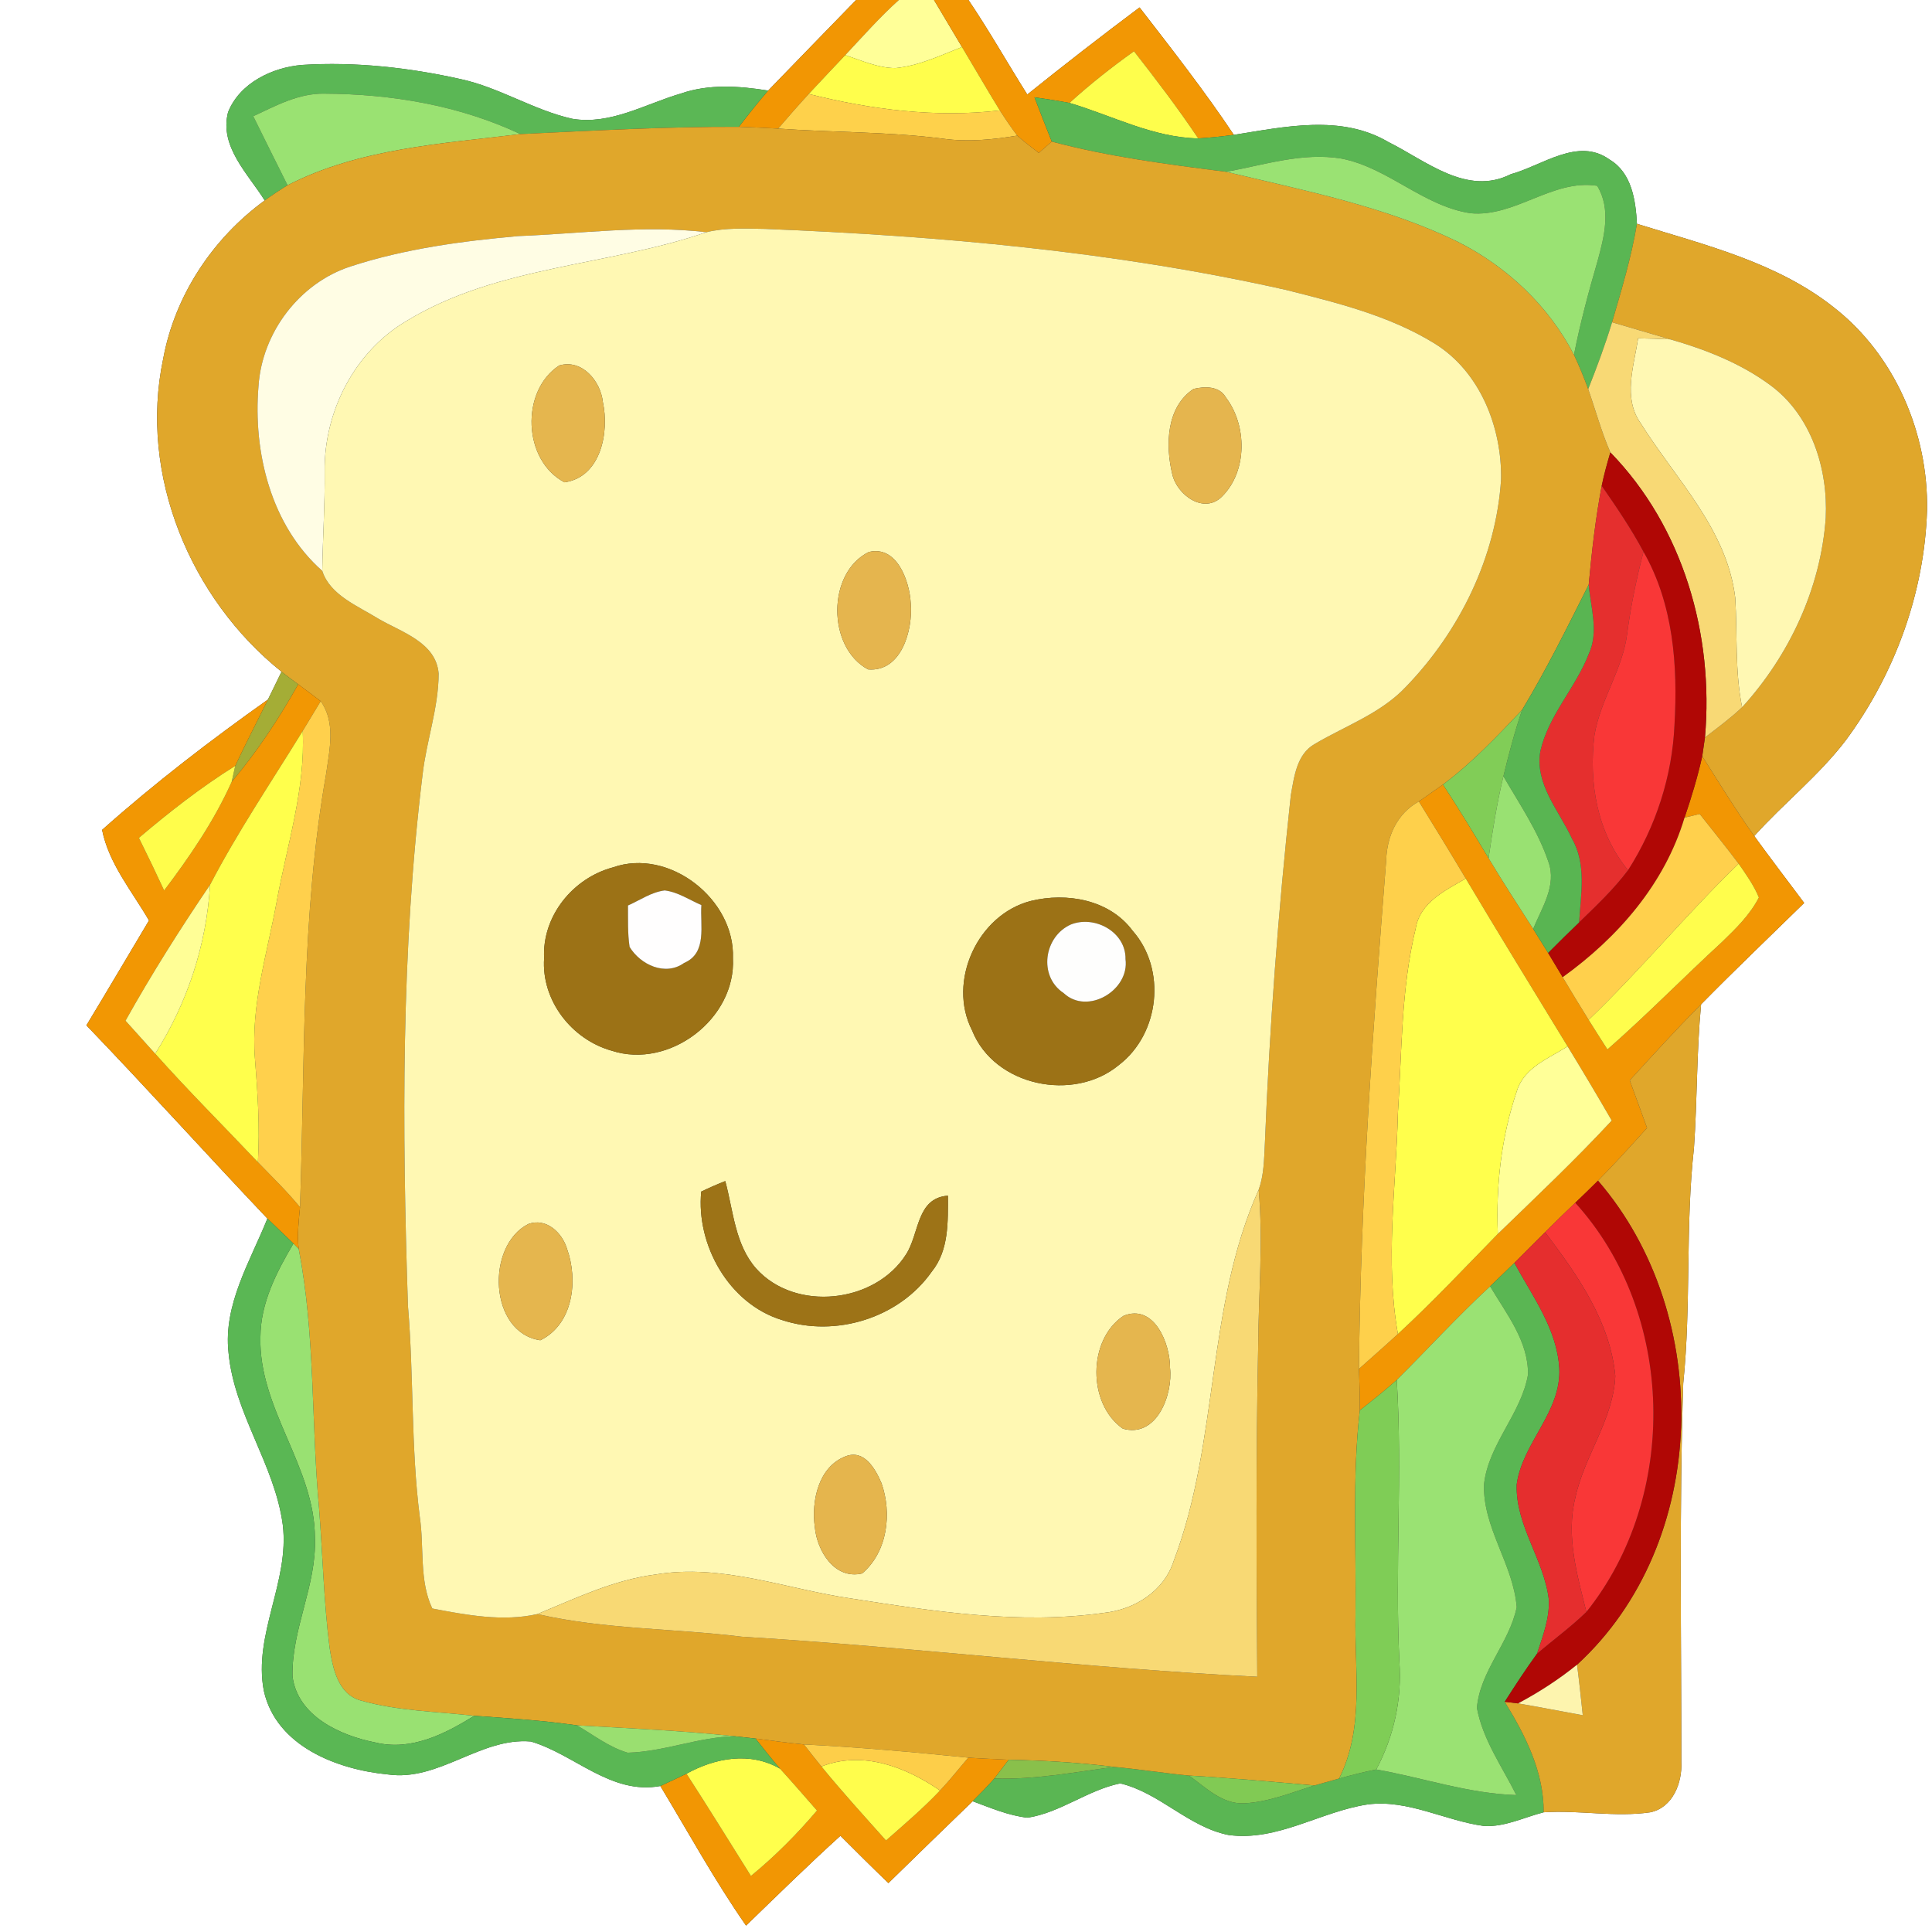<?xml version="1.0" encoding="UTF-8" ?>
<!DOCTYPE svg PUBLIC "-//W3C//DTD SVG 1.1//EN" "http://www.w3.org/Graphics/SVG/1.1/DTD/svg11.dtd">
<svg width="250pt" height="250pt" viewBox="0 0 250 250" version="1.1" xmlns="http://www.w3.org/2000/svg">
<rect x="0" y="0" width="250" height="250" fill="#333333" stroke="none"/>
<g id="#ffffffff">
<path fill="#ffffff" opacity="1.00" d=" M 0.00 0.00 L 110.78 0.00 C 106.97 3.89 103.20 7.82 99.40 11.72 C 95.66 11.12 91.73 10.84 88.09 12.11 C 83.50 13.45 78.99 16.20 74.05 15.37 C 69.04 14.25 64.65 11.33 59.63 10.24 C 52.91 8.74 45.97 7.97 39.09 8.40 C 35.23 8.72 31.01 10.74 29.51 14.52 C 28.36 18.97 32.10 22.49 34.25 25.94 C 27.52 30.85 22.62 38.23 21.11 46.46 C 17.95 61.46 24.63 77.47 36.43 86.92 C 35.85 88.12 35.26 89.32 34.67 90.52 C 27.25 95.78 19.99 101.35 13.21 107.39 C 14.09 111.77 17.08 115.32 19.28 119.11 C 16.58 123.63 13.91 128.17 11.18 132.68 C 19.09 140.91 26.74 149.39 34.60 157.68 C 32.37 163.24 28.89 168.78 29.57 175.01 C 30.29 182.92 35.55 189.49 36.59 197.30 C 37.50 204.62 32.74 211.50 34.14 218.79 C 35.73 225.95 43.61 228.98 50.18 229.61 C 56.81 230.56 62.16 224.79 68.69 225.35 C 74.37 227.02 79.05 232.29 85.45 231.11 C 89.10 237.16 92.50 243.37 96.54 249.17 C 100.58 245.26 104.59 241.32 108.75 237.55 C 110.81 239.61 112.87 241.66 114.96 243.67 C 118.58 240.13 122.21 236.60 125.86 233.08 C 128.18 233.93 130.49 234.94 132.97 235.21 C 137.24 234.55 140.74 231.63 144.96 230.77 C 150.08 231.99 153.80 236.43 158.99 237.45 C 165.33 238.30 170.90 234.40 176.99 233.49 C 182.20 232.82 186.97 235.60 192.02 236.28 C 194.71 236.44 197.20 235.16 199.75 234.51 C 204.35 234.20 208.97 235.18 213.55 234.51 C 216.44 233.92 217.70 230.69 217.56 228.02 C 217.57 211.68 217.28 195.34 217.81 179.01 C 218.85 168.87 218.07 158.65 219.20 148.52 C 219.63 142.34 219.53 136.13 220.12 129.96 C 224.49 125.51 229.00 121.21 233.46 116.84 C 231.30 113.95 229.11 111.09 227.00 108.18 C 230.83 103.93 235.37 100.35 238.85 95.79 C 245.20 87.20 249.02 76.72 249.36 66.02 C 249.53 56.05 245.20 45.91 237.25 39.74 C 229.90 33.93 220.59 31.69 211.82 28.96 C 211.66 25.93 211.15 22.35 208.28 20.65 C 204.20 17.70 199.58 21.43 195.50 22.54 C 189.81 25.42 184.51 20.78 179.64 18.37 C 173.54 14.77 166.23 16.41 159.66 17.45 C 155.86 11.76 151.64 6.37 147.46 0.96 C 142.55 4.63 137.71 8.39 132.93 12.23 C 130.37 8.17 128.01 3.98 125.32 0.00 L 250.00 0.00 L 250.00 250.00 L 0.00 250.00 L 0.00 0.00 Z" />
</g>
<g id="#f29603ff">
<path fill="#f29603" opacity="1.00" d=" M 110.78 0.00 L 116.31 0.00 C 113.84 2.22 111.64 4.72 109.38 7.13 C 107.80 8.81 106.21 10.47 104.65 12.16 C 103.30 13.62 101.99 15.13 100.69 16.64 C 99.00 16.55 97.31 16.46 95.61 16.41 C 96.84 14.82 98.08 13.24 99.40 11.72 C 103.20 7.82 106.97 3.89 110.78 0.00 Z" />
<path fill="#f29603" opacity="1.00" d=" M 217.98 105.80 C 218.87 103.19 219.67 100.55 220.27 97.85 C 222.47 101.32 224.61 104.83 227.00 108.18 C 229.11 111.09 231.30 113.95 233.46 116.84 C 229.00 121.21 224.49 125.51 220.12 129.96 C 216.95 133.15 213.92 136.48 210.89 139.80 C 211.63 141.85 212.38 143.90 213.13 145.95 C 211.05 148.26 208.97 150.58 206.78 152.78 C 205.81 153.75 204.83 154.69 203.84 155.64 C 202.52 156.89 201.22 158.16 199.93 159.45 C 198.60 160.76 197.29 162.10 195.96 163.42 C 194.91 164.43 193.87 165.44 192.82 166.45 C 188.63 170.32 184.78 174.54 180.74 178.56 C 179.20 179.93 177.58 181.22 175.96 182.50 C 175.97 180.70 175.92 178.91 175.85 177.13 C 177.54 175.63 179.23 174.15 180.89 172.62 C 185.38 168.49 189.55 164.03 193.82 159.67 C 198.80 154.85 203.84 150.09 208.56 145.00 C 206.70 141.78 204.79 138.58 202.85 135.40 C 198.44 128.17 194.00 120.96 189.67 113.68 C 187.68 110.34 185.65 107.02 183.60 103.71 C 184.63 102.97 185.69 102.26 186.72 101.52 C 188.77 104.64 190.70 107.84 192.62 111.05 C 194.47 114.14 196.44 117.16 198.39 120.20 C 199.04 121.23 199.68 122.26 200.32 123.30 C 200.95 124.35 201.57 125.40 202.21 126.45 C 203.31 128.30 204.43 130.15 205.57 131.97 C 206.37 133.25 207.18 134.52 208.00 135.80 C 213.11 131.32 217.86 126.46 222.86 121.86 C 224.64 120.14 226.46 118.36 227.60 116.13 C 226.94 114.55 225.95 113.15 224.98 111.76 C 223.35 109.57 221.62 107.47 219.94 105.33 C 219.45 105.45 218.47 105.68 217.98 105.80 Z" />
<path fill="#f29603" opacity="1.00" d=" M 97.77 224.97 C 99.85 225.23 101.93 225.53 104.03 225.73 C 104.77 226.68 105.52 227.64 106.29 228.58 C 108.97 231.87 111.83 235.00 114.65 238.16 C 117.03 236.06 119.46 234.00 121.64 231.69 C 122.93 230.33 124.08 228.85 125.30 227.44 C 127.04 227.56 128.78 227.63 130.52 227.71 C 130.05 228.32 129.13 229.53 128.67 230.14 C 127.77 231.16 126.82 232.13 125.86 233.08 C 122.21 236.60 118.58 240.13 114.96 243.67 C 112.87 241.66 110.81 239.61 108.75 237.55 C 104.59 241.32 100.58 245.26 96.54 249.17 C 92.50 243.37 89.10 237.16 85.45 231.11 C 86.58 230.58 87.71 230.06 88.83 229.52 C 91.66 233.90 94.40 238.33 97.17 242.75 C 100.28 240.20 103.12 237.35 105.72 234.28 C 104.13 232.47 102.56 230.65 100.94 228.87 C 99.84 227.60 98.80 226.29 97.77 224.97 Z" />
</g>
<g id="#ffff98ff">
<path fill="#ffff98" opacity="1.00" d=" M 116.31 0.00 L 120.86 0.00 C 122.07 2.03 123.27 4.05 124.48 6.08 C 121.68 7.18 118.90 8.52 115.87 8.81 C 113.60 8.80 111.49 7.83 109.38 7.13 C 111.64 4.72 113.84 2.22 116.31 0.00 Z" />
<path fill="#ffff98" opacity="1.00" d=" M 196.29 141.15 C 197.22 138.13 200.43 136.94 202.85 135.40 C 204.79 138.58 206.70 141.78 208.56 145.00 C 203.84 150.09 198.80 154.85 193.82 159.67 C 193.56 153.42 194.27 147.08 196.29 141.15 Z" />
</g>
<g id="#f29704ff">
<path fill="#f29704" opacity="1.00" d=" M 120.86 0.00 L 125.32 0.00 C 128.01 3.98 130.37 8.17 132.93 12.23 C 137.71 8.39 142.55 4.63 147.46 0.96 C 151.64 6.37 155.86 11.76 159.66 17.45 C 158.13 17.65 156.59 17.82 155.05 17.91 C 152.45 14.03 149.62 10.31 146.74 6.63 C 143.84 8.70 141.03 10.92 138.39 13.32 C 136.89 13.03 135.37 12.81 133.86 12.59 C 134.59 14.51 135.34 16.41 136.10 18.32 C 135.68 18.69 134.84 19.42 134.42 19.79 C 133.47 19.06 132.52 18.34 131.63 17.55 C 130.83 16.49 130.09 15.40 129.38 14.29 C 127.71 11.58 126.12 8.81 124.48 6.08 C 123.27 4.05 122.07 2.03 120.86 0.00 Z" />
</g>
<g id="#fffe4cff">
<path fill="#fffe4c" opacity="1.00" d=" M 124.48 6.08 C 126.12 8.81 127.71 11.58 129.38 14.29 C 121.07 15.26 112.72 14.18 104.65 12.16 C 106.21 10.47 107.80 8.81 109.38 7.13 C 111.49 7.83 113.60 8.80 115.87 8.81 C 118.90 8.52 121.68 7.18 124.48 6.08 Z" />
</g>
<g id="#fefe4cff">
<path fill="#fefe4c" opacity="1.00" d=" M 138.39 13.32 C 141.03 10.92 143.84 8.70 146.74 6.63 C 149.62 10.31 152.45 14.03 155.05 17.91 C 149.17 17.80 143.91 14.95 138.39 13.32 Z" />
</g>
<g id="#5bb755ff">
<path fill="#5bb755" opacity="1.00" d=" M 29.51 14.52 C 31.01 10.74 35.23 8.72 39.09 8.40 C 45.97 7.97 52.91 8.74 59.63 10.24 C 64.65 11.33 69.04 14.25 74.05 15.37 C 78.99 16.20 83.50 13.45 88.09 12.11 C 91.73 10.84 95.66 11.12 99.40 11.72 C 98.08 13.24 96.84 14.82 95.61 16.41 C 86.18 16.38 76.75 16.90 67.33 17.35 C 59.42 13.63 50.67 12.16 41.98 12.12 C 38.66 12.05 35.69 13.68 32.77 15.04 C 34.23 18.03 35.73 20.99 37.21 23.97 C 36.20 24.59 35.21 25.25 34.25 25.94 C 32.10 22.49 28.36 18.97 29.51 14.52 Z" />
</g>
<g id="#9ae272ff">
<path fill="#9ae272" opacity="1.00" d=" M 32.77 15.04 C 35.69 13.68 38.66 12.05 41.98 12.12 C 50.67 12.16 59.42 13.63 67.33 17.35 C 57.15 18.60 46.50 19.20 37.21 23.97 C 35.73 20.99 34.23 18.03 32.77 15.04 Z" />
</g>
<g id="#fed14bff">
<path fill="#fed14b" opacity="1.00" d=" M 100.69 16.64 C 101.99 15.13 103.30 13.62 104.65 12.16 C 112.72 14.18 121.07 15.26 129.38 14.29 C 130.09 15.40 130.83 16.49 131.63 17.55 C 128.46 18.08 125.23 18.39 122.04 17.95 C 114.96 17.03 107.80 17.15 100.69 16.64 Z" />
</g>
<g id="#5ab653ff">
<path fill="#5ab653" opacity="1.00" d=" M 133.86 12.59 C 135.37 12.81 136.89 13.03 138.39 13.32 C 143.91 14.95 149.17 17.80 155.05 17.91 C 156.59 17.82 158.13 17.65 159.66 17.45 C 166.23 16.41 173.54 14.77 179.64 18.37 C 184.51 20.78 189.81 25.42 195.50 22.54 C 199.58 21.43 204.20 17.70 208.28 20.65 C 211.15 22.35 211.66 25.93 211.82 28.96 C 211.10 33.29 209.83 37.50 208.60 41.70 C 207.71 44.63 206.64 47.50 205.51 50.35 C 204.96 48.84 204.35 47.36 203.67 45.91 C 204.48 41.81 205.56 37.77 206.73 33.76 C 207.59 30.62 208.51 27.03 206.67 24.04 C 200.89 23.14 196.05 28.15 190.27 27.59 C 184.15 26.66 179.61 21.69 173.58 20.52 C 168.54 19.68 163.58 21.35 158.67 22.23 C 151.10 21.27 143.49 20.29 136.10 18.32 C 135.34 16.41 134.59 14.51 133.86 12.59 Z" />
<path fill="#5ab653" opacity="1.00" d=" M 192.82 166.45 C 193.87 165.44 194.91 164.43 195.96 163.42 C 198.30 167.73 201.48 171.98 201.77 177.05 C 202.06 182.71 196.99 186.70 196.26 192.09 C 196.09 197.41 199.82 201.82 200.42 207.01 C 200.52 209.42 199.64 211.73 198.89 213.99 C 197.42 216.01 196.06 218.10 194.71 220.21 C 197.39 224.56 199.78 229.27 199.75 234.51 C 197.20 235.16 194.71 236.44 192.02 236.28 C 186.97 235.60 182.20 232.82 176.99 233.49 C 170.90 234.40 165.33 238.30 158.99 237.45 C 153.80 236.43 150.08 231.99 144.96 230.77 C 140.74 231.63 137.24 234.55 132.97 235.21 C 130.49 234.94 128.18 233.93 125.86 233.08 C 126.82 232.13 127.77 231.16 128.67 230.14 C 133.90 230.31 139.05 229.31 144.21 228.64 C 147.43 228.94 150.63 229.45 153.86 229.76 C 156.00 231.29 158.14 233.47 160.97 233.35 C 164.13 233.20 167.09 231.97 170.07 231.04 C 171.14 230.73 172.21 230.43 173.28 230.14 C 174.87 229.70 176.47 229.29 178.09 228.97 C 184.14 230.03 190.01 232.10 196.21 232.28 C 194.37 228.60 191.87 225.11 191.11 221.00 C 191.51 216.22 195.32 212.60 196.26 207.97 C 195.84 202.43 191.85 197.71 192.03 192.06 C 192.61 186.87 196.82 182.99 197.72 177.90 C 197.81 173.58 194.91 169.99 192.82 166.45 Z" />
</g>
<g id="#e0a72bff">
<path fill="#e0a72b" opacity="1.00" d=" M 67.33 17.35 C 76.75 16.90 86.18 16.38 95.61 16.41 C 97.31 16.46 99.00 16.55 100.69 16.64 C 107.80 17.15 114.96 17.03 122.04 17.95 C 125.23 18.39 128.46 18.08 131.63 17.55 C 132.52 18.34 133.47 19.06 134.42 19.79 C 134.84 19.42 135.68 18.69 136.10 18.32 C 143.49 20.29 151.10 21.27 158.67 22.23 C 168.82 24.67 179.25 26.69 188.69 31.31 C 195.01 34.51 200.41 39.59 203.67 45.91 C 204.35 47.36 204.96 48.84 205.51 50.35 C 206.47 53.08 207.22 55.88 208.38 58.54 C 207.96 59.97 207.56 61.40 207.26 62.86 C 206.46 67.09 205.97 71.37 205.58 75.65 C 202.83 81.12 200.12 86.62 196.96 91.86 C 193.74 95.27 190.49 98.70 186.72 101.52 C 185.69 102.26 184.63 102.97 183.60 103.71 C 180.77 105.26 179.45 108.24 179.37 111.37 C 177.64 133.24 176.05 155.17 175.85 177.13 C 175.92 178.91 175.97 180.70 175.96 182.50 C 174.95 191.30 175.52 200.16 175.40 209.00 C 175.25 216.07 176.60 223.55 173.28 230.14 C 172.21 230.43 171.14 230.73 170.07 231.04 C 164.67 230.56 159.27 230.07 153.86 229.76 C 150.63 229.45 147.43 228.94 144.21 228.64 C 139.66 228.08 135.09 227.80 130.52 227.71 C 128.78 227.63 127.04 227.56 125.30 227.44 C 118.22 226.72 111.13 226.09 104.03 225.73 C 101.93 225.53 99.85 225.23 97.77 224.97 C 97.10 224.90 95.76 224.75 95.09 224.67 C 88.29 223.95 81.47 223.64 74.65 223.26 C 70.24 222.62 65.80 222.34 61.36 222.02 C 56.48 221.47 51.49 221.40 46.73 220.06 C 43.73 219.28 43.05 215.84 42.65 213.21 C 41.89 207.23 41.76 201.20 41.29 195.20 C 40.25 184.01 40.81 172.68 38.65 161.61 C 38.43 159.81 38.66 158.00 38.82 156.21 C 39.48 137.49 38.93 118.61 42.21 100.08 C 42.64 96.98 43.47 93.50 41.50 90.73 C 40.54 89.98 39.56 89.27 38.59 88.55 C 37.86 88.02 37.14 87.48 36.43 86.92 C 24.63 77.47 17.95 61.46 21.11 46.46 C 22.62 38.23 27.52 30.85 34.25 25.94 C 35.21 25.25 36.20 24.59 37.21 23.97 C 46.50 19.20 57.15 18.60 67.33 17.35 M 67.05 30.55 C 59.75 31.20 52.38 32.19 45.39 34.47 C 38.76 36.61 33.90 43.04 33.45 49.96 C 32.73 58.53 35.06 68.01 41.70 73.87 C 42.69 77.01 46.35 78.43 48.96 80.06 C 51.94 81.80 56.44 83.11 56.76 87.17 C 56.75 91.61 55.18 95.85 54.68 100.24 C 51.89 123.04 52.03 146.07 52.79 168.99 C 53.56 178.07 53.16 187.22 54.32 196.28 C 54.91 200.19 54.22 204.53 55.94 208.14 C 60.37 208.99 65.08 209.87 69.54 208.86 C 78.21 210.85 87.18 210.70 95.98 211.79 C 118.24 213.14 140.41 215.87 162.69 216.97 C 162.58 202.65 162.51 188.32 162.81 174.00 C 162.85 167.32 163.48 160.63 162.87 153.96 C 163.55 152.07 163.57 150.04 163.67 148.05 C 164.27 132.97 165.40 117.92 167.03 102.92 C 167.46 100.52 167.79 97.56 170.16 96.25 C 174.14 93.90 178.68 92.32 181.92 88.88 C 188.88 81.68 193.60 72.08 194.24 62.02 C 194.35 55.28 191.51 48.06 185.59 44.42 C 179.75 40.83 173.00 39.18 166.43 37.52 C 144.30 32.54 121.61 30.53 98.99 29.62 C 96.46 29.58 93.88 29.44 91.40 30.05 C 83.29 29.08 75.16 30.24 67.05 30.55 Z" />
<path fill="#e0a72b" opacity="1.00" d=" M 211.82 28.96 C 220.59 31.69 229.90 33.93 237.25 39.74 C 245.20 45.91 249.53 56.05 249.36 66.02 C 249.02 76.72 245.20 87.20 238.85 95.79 C 235.37 100.35 230.83 103.93 227.00 108.18 C 224.61 104.83 222.47 101.32 220.27 97.85 C 220.36 97.25 220.53 96.04 220.62 95.43 C 222.26 94.17 223.93 92.94 225.43 91.52 C 231.54 84.81 235.61 76.10 236.25 67.01 C 236.56 60.68 234.39 53.77 229.13 49.88 C 225.27 47.01 220.72 45.23 216.12 43.91 C 213.61 43.17 211.11 42.43 208.60 41.70 C 209.83 37.50 211.10 33.29 211.82 28.96 Z" />
<path fill="#e0a72b" opacity="1.00" d=" M 210.89 139.80 C 213.92 136.48 216.95 133.15 220.12 129.96 C 219.53 136.13 219.63 142.34 219.20 148.52 C 218.07 158.65 218.85 168.87 217.81 179.01 C 217.28 195.34 217.57 211.68 217.56 228.02 C 217.70 230.69 216.44 233.92 213.55 234.51 C 208.97 235.18 204.35 234.20 199.75 234.51 C 199.78 229.27 197.39 224.56 194.71 220.21 C 195.14 220.26 196.01 220.37 196.44 220.42 C 199.24 220.89 202.02 221.45 204.81 221.95 C 204.58 219.77 204.35 217.59 204.07 215.41 C 221.28 199.62 221.84 170.24 206.78 152.78 C 208.97 150.58 211.05 148.26 213.13 145.95 C 212.38 143.90 211.63 141.85 210.89 139.80 Z" />
</g>
<g id="#9ae273ff">
<path fill="#9ae273" opacity="1.00" d=" M 158.67 22.23 C 163.58 21.35 168.54 19.68 173.58 20.52 C 179.61 21.69 184.15 26.66 190.27 27.59 C 196.05 28.15 200.89 23.14 206.67 24.04 C 208.51 27.03 207.59 30.62 206.73 33.76 C 205.56 37.77 204.48 41.81 203.67 45.91 C 200.41 39.59 195.01 34.51 188.69 31.31 C 179.25 26.69 168.82 24.67 158.67 22.23 Z" />
<path fill="#9ae273" opacity="1.00" d=" M 180.74 178.56 C 184.78 174.54 188.63 170.32 192.82 166.45 C 194.91 169.99 197.81 173.58 197.72 177.90 C 196.82 182.99 192.61 186.87 192.03 192.06 C 191.85 197.71 195.84 202.43 196.26 207.97 C 195.32 212.60 191.51 216.22 191.11 221.00 C 191.87 225.11 194.37 228.60 196.21 232.28 C 190.01 232.10 184.14 230.03 178.09 228.97 C 180.37 224.69 181.43 219.87 181.08 215.02 C 180.49 202.87 181.50 190.70 180.74 178.56 Z" />
</g>
<g id="#fffde4ff">
<path fill="#fffde4" opacity="1.00" d=" M 67.05 30.55 C 75.16 30.24 83.29 29.08 91.40 30.05 C 78.64 34.45 64.36 34.36 52.59 41.54 C 45.87 45.50 41.92 53.26 42.01 60.98 C 42.06 65.28 41.76 69.57 41.70 73.87 C 35.06 68.01 32.73 58.53 33.45 49.96 C 33.90 43.04 38.76 36.61 45.39 34.47 C 52.38 32.19 59.75 31.20 67.05 30.55 Z" />
</g>
<g id="#fff8b3ff">
<path fill="#fff8b3" opacity="1.00" d=" M 91.40 30.05 C 93.88 29.44 96.46 29.58 98.99 29.62 C 121.61 30.53 144.30 32.54 166.43 37.52 C 173.00 39.18 179.75 40.83 185.59 44.42 C 191.51 48.06 194.35 55.28 194.24 62.02 C 193.60 72.08 188.88 81.68 181.92 88.88 C 178.68 92.32 174.14 93.90 170.16 96.25 C 167.79 97.56 167.46 100.52 167.03 102.92 C 165.40 117.92 164.27 132.97 163.67 148.05 C 163.57 150.04 163.55 152.07 162.87 153.96 C 156.05 169.15 157.76 186.47 151.90 201.92 C 150.64 205.91 146.82 208.29 142.80 208.71 C 131.92 210.24 120.92 208.52 110.16 206.85 C 101.75 205.63 93.42 202.29 84.83 203.74 C 79.43 204.43 74.50 206.81 69.54 208.86 C 65.08 209.87 60.37 208.99 55.94 208.14 C 54.22 204.53 54.91 200.19 54.32 196.28 C 53.16 187.22 53.56 178.07 52.79 168.99 C 52.03 146.07 51.89 123.04 54.68 100.24 C 55.18 95.85 56.75 91.61 56.76 87.17 C 56.44 83.11 51.94 81.80 48.96 80.06 C 46.35 78.43 42.69 77.01 41.70 73.87 C 41.76 69.57 42.06 65.28 42.01 60.98 C 41.92 53.26 45.87 45.50 52.59 41.54 C 64.36 34.36 78.64 34.45 91.40 30.05 M 72.37 47.29 C 67.32 50.57 67.65 59.59 73.05 62.41 C 77.75 61.74 78.86 55.93 78.01 52.03 C 77.73 49.33 75.33 46.43 72.37 47.29 M 154.44 50.33 C 150.90 52.69 150.80 57.62 151.69 61.35 C 152.29 64.05 155.81 66.62 158.16 64.22 C 161.44 60.92 161.37 55.02 158.62 51.42 C 157.77 49.93 155.88 49.98 154.44 50.33 M 112.42 71.43 C 106.99 74.11 107.02 83.79 112.33 86.62 C 116.65 86.99 118.14 81.51 117.85 78.09 C 117.71 75.22 116.07 70.53 112.42 71.43 M 79.31 112.24 C 74.14 113.62 70.13 118.54 70.41 123.99 C 70.03 129.45 73.97 134.51 79.15 135.96 C 86.61 138.40 95.25 131.83 94.84 123.99 C 95.13 116.37 86.59 109.67 79.31 112.24 M 133.40 116.58 C 126.52 118.33 122.54 126.99 125.79 133.34 C 128.67 140.56 138.95 142.67 144.80 137.80 C 150.06 133.76 150.97 125.43 146.56 120.44 C 143.57 116.40 138.04 115.45 133.40 116.58 M 90.74 154.19 C 90.06 161.12 94.34 168.73 101.19 170.81 C 108.11 173.10 116.36 170.56 120.57 164.55 C 122.81 161.78 122.66 158.07 122.66 154.72 C 118.58 155.02 118.98 159.60 117.26 162.29 C 113.27 168.65 102.91 169.81 97.84 164.14 C 95.10 161.03 94.89 156.67 93.85 152.83 C 92.79 153.25 91.76 153.70 90.74 154.19 M 68.38 158.38 C 62.83 161.17 63.27 172.46 69.92 173.43 C 74.20 171.34 74.83 165.64 73.37 161.59 C 72.74 159.50 70.69 157.55 68.38 158.38 M 145.40 170.26 C 140.73 173.34 140.71 181.67 145.30 184.87 C 149.67 186.12 151.80 180.46 151.40 176.98 C 151.42 173.87 149.35 168.67 145.40 170.26 M 109.42 188.45 C 105.89 189.80 104.97 194.25 105.44 197.62 C 105.72 200.68 108.00 204.45 111.57 203.60 C 114.86 200.79 115.44 195.82 114.06 191.91 C 113.26 190.05 111.83 187.51 109.42 188.45 Z" />
<path fill="#fff8b3" opacity="1.00" d=" M 211.97 43.78 C 213.35 43.80 214.74 43.85 216.12 43.91 C 220.72 45.23 225.27 47.01 229.13 49.88 C 234.39 53.77 236.56 60.68 236.25 67.01 C 235.61 76.10 231.54 84.81 225.43 91.52 C 224.48 86.85 224.83 82.08 224.54 77.36 C 223.48 68.48 216.84 62.00 212.31 54.78 C 209.96 51.47 211.43 47.40 211.97 43.78 Z" />
</g>
<g id="#f8d975ff">
<path fill="#f8d975" opacity="1.00" d=" M 205.51 50.35 C 206.64 47.50 207.71 44.63 208.60 41.70 C 211.11 42.43 213.61 43.17 216.12 43.91 C 214.74 43.85 213.35 43.80 211.97 43.78 C 211.43 47.40 209.96 51.47 212.31 54.78 C 216.84 62.00 223.48 68.48 224.54 77.36 C 224.83 82.08 224.48 86.85 225.43 91.52 C 223.93 92.94 222.26 94.17 220.62 95.43 C 221.79 82.13 217.81 68.22 208.38 58.54 C 207.22 55.88 206.47 53.08 205.51 50.35 Z" />
</g>
<g id="#e5b64eff">
<path fill="#e5b64e" opacity="1.00" d=" M 72.37 47.29 C 75.33 46.43 77.73 49.33 78.01 52.03 C 78.86 55.93 77.75 61.74 73.05 62.41 C 67.65 59.59 67.32 50.57 72.37 47.29 Z" />
<path fill="#e5b64e" opacity="1.00" d=" M 68.38 158.38 C 70.69 157.55 72.74 159.50 73.37 161.59 C 74.83 165.64 74.20 171.34 69.92 173.43 C 63.27 172.46 62.83 161.17 68.38 158.38 Z" />
<path fill="#e5b64e" opacity="1.00" d=" M 145.40 170.26 C 149.35 168.67 151.42 173.87 151.40 176.98 C 151.80 180.46 149.67 186.12 145.30 184.87 C 140.71 181.67 140.73 173.34 145.40 170.26 Z" />
</g>
<g id="#e5b54eff">
<path fill="#e5b54e" opacity="1.00" d=" M 154.44 50.33 C 155.88 49.98 157.77 49.93 158.62 51.42 C 161.37 55.02 161.44 60.92 158.16 64.22 C 155.81 66.62 152.29 64.05 151.69 61.35 C 150.80 57.62 150.90 52.69 154.44 50.33 Z" />
<path fill="#e5b54e" opacity="1.00" d=" M 112.42 71.43 C 116.07 70.53 117.71 75.22 117.85 78.09 C 118.14 81.51 116.65 86.99 112.33 86.62 C 107.02 83.79 106.99 74.11 112.42 71.43 Z" />
</g>
<g id="#b00705ff">
<path fill="#b00705" opacity="1.00" d=" M 207.26 62.86 C 207.56 61.40 207.96 59.97 208.38 58.54 C 217.81 68.22 221.79 82.13 220.62 95.43 C 220.53 96.04 220.36 97.25 220.27 97.85 C 219.67 100.55 218.87 103.19 217.98 105.80 C 215.42 114.37 209.36 121.31 202.21 126.45 C 201.57 125.40 200.95 124.35 200.32 123.30 C 201.64 121.97 202.98 120.65 204.34 119.35 C 206.55 117.21 208.81 115.07 210.67 112.60 C 214.27 106.97 216.39 100.43 216.68 93.75 C 217.12 86.14 216.53 78.15 212.67 71.40 C 211.08 68.42 209.18 65.63 207.26 62.86 Z" />
<path fill="#b00705" opacity="1.00" d=" M 203.84 155.64 C 204.83 154.69 205.81 153.75 206.78 152.78 C 221.84 170.24 221.28 199.62 204.07 215.41 C 201.70 217.33 199.13 218.99 196.44 220.42 C 196.01 220.37 195.14 220.26 194.71 220.21 C 196.06 218.10 197.42 216.01 198.89 213.99 C 201.01 212.17 203.27 210.53 205.28 208.58 C 217.30 193.58 216.82 169.92 203.84 155.64 Z" />
</g>
<g id="#e52f2eff">
<path fill="#e52f2e" opacity="1.00" d=" M 207.26 62.86 C 209.18 65.63 211.08 68.42 212.67 71.40 C 211.77 74.84 211.04 78.33 210.57 81.87 C 210.03 86.56 207.08 90.52 206.32 95.15 C 205.56 101.24 206.66 107.78 210.67 112.60 C 208.81 115.07 206.55 117.21 204.34 119.35 C 204.55 115.75 205.32 111.84 203.42 108.54 C 201.76 104.91 198.57 101.47 199.32 97.20 C 200.37 92.54 203.91 88.98 205.60 84.58 C 206.91 81.73 205.82 78.60 205.58 75.65 C 205.97 71.37 206.46 67.09 207.26 62.86 Z" />
</g>
<g id="#f93737ff">
<path fill="#f93737" opacity="1.00" d=" M 210.57 81.87 C 211.04 78.33 211.77 74.84 212.67 71.40 C 216.53 78.15 217.12 86.14 216.68 93.75 C 216.39 100.43 214.27 106.97 210.67 112.60 C 206.66 107.78 205.56 101.24 206.32 95.15 C 207.08 90.52 210.03 86.56 210.57 81.87 Z" />
<path fill="#f93737" opacity="1.00" d=" M 199.93 159.45 C 201.22 158.16 202.52 156.89 203.84 155.64 C 216.82 169.92 217.30 193.58 205.28 208.58 C 204.08 203.78 202.61 198.74 203.85 193.79 C 205.01 188.37 208.77 183.69 209.02 178.05 C 208.36 170.99 204.09 164.94 199.93 159.45 Z" />
</g>
<g id="#59b552ff">
<path fill="#59b552" opacity="1.00" d=" M 196.96 91.86 C 200.12 86.62 202.83 81.12 205.58 75.65 C 205.82 78.60 206.91 81.73 205.60 84.58 C 203.91 88.98 200.37 92.54 199.32 97.20 C 198.57 101.47 201.76 104.91 203.42 108.54 C 205.32 111.84 204.55 115.75 204.34 119.35 C 202.98 120.65 201.64 121.97 200.32 123.30 C 199.68 122.26 199.04 121.23 198.39 120.20 C 199.50 117.48 201.47 114.57 200.37 111.54 C 199.03 107.55 196.63 104.06 194.54 100.45 C 195.24 97.56 196.00 94.68 196.96 91.86 Z" />
</g>
<g id="#a4ad36ff">
<path fill="#a4ad36" opacity="1.00" d=" M 36.43 86.92 C 37.14 87.48 37.86 88.02 38.59 88.55 C 36.09 93.00 33.27 97.27 29.98 101.17 C 30.09 100.65 30.33 99.62 30.44 99.10 C 31.79 96.21 33.26 93.38 34.67 90.52 C 35.26 89.32 35.85 88.12 36.43 86.92 Z" />
</g>
<g id="#f29703ff">
<path fill="#f29703" opacity="1.00" d=" M 38.59 88.55 C 39.56 89.27 40.54 89.98 41.50 90.73 C 40.72 92.01 39.95 93.30 39.17 94.58 C 35.11 101.18 30.76 107.61 27.18 114.49 C 23.30 120.21 19.61 126.05 16.24 132.08 C 17.52 133.50 18.80 134.93 20.08 136.35 C 24.37 141.16 28.94 145.71 33.37 150.39 C 35.22 152.30 37.13 154.15 38.82 156.21 C 38.66 158.00 38.43 159.81 38.65 161.61 L 37.97 160.91 C 36.85 159.82 35.71 158.76 34.60 157.68 C 26.74 149.39 19.09 140.91 11.18 132.68 C 13.91 128.17 16.58 123.63 19.28 119.11 C 17.08 115.32 14.09 111.77 13.21 107.39 C 19.99 101.35 27.25 95.78 34.67 90.52 C 33.26 93.38 31.79 96.21 30.44 99.10 C 26.03 101.85 21.93 105.06 17.97 108.42 C 19.09 110.67 20.18 112.94 21.24 115.23 C 24.57 110.82 27.71 106.23 29.98 101.17 C 33.27 97.27 36.09 93.00 38.59 88.55 Z" />
</g>
<g id="#ffd04cff">
<path fill="#ffd04c" opacity="1.00" d=" M 41.50 90.73 C 43.47 93.50 42.64 96.98 42.21 100.08 C 38.93 118.61 39.48 137.49 38.82 156.21 C 37.13 154.15 35.22 152.30 33.37 150.39 C 33.64 145.92 33.35 141.46 32.99 137.00 C 32.43 130.11 34.56 123.44 35.79 116.74 C 37.12 109.39 39.54 102.14 39.17 94.58 C 39.95 93.30 40.72 92.01 41.50 90.73 Z" />
<path fill="#ffd04c" opacity="1.00" d=" M 217.98 105.80 C 218.47 105.68 219.45 105.45 219.94 105.33 C 221.62 107.47 223.35 109.57 224.98 111.76 C 218.25 118.25 212.32 125.50 205.57 131.97 C 204.43 130.15 203.31 128.30 202.21 126.45 C 209.36 121.31 215.42 114.37 217.98 105.80 Z" />
</g>
<g id="#81cd57ff">
<path fill="#81cd57" opacity="1.00" d=" M 186.72 101.52 C 190.49 98.70 193.74 95.27 196.96 91.86 C 196.00 94.68 195.24 97.56 194.54 100.45 C 193.70 103.94 193.14 107.50 192.62 111.05 C 190.70 107.84 188.77 104.64 186.72 101.52 Z" />
</g>
<g id="#ffff4cff">
<path fill="#ffff4c" opacity="1.00" d=" M 27.18 114.49 C 30.76 107.61 35.11 101.18 39.17 94.58 C 39.54 102.14 37.12 109.39 35.79 116.74 C 34.56 123.44 32.43 130.11 32.99 137.00 C 33.35 141.46 33.64 145.92 33.37 150.39 C 28.94 145.71 24.37 141.16 20.08 136.35 C 24.25 129.77 26.72 122.27 27.18 114.49 Z" />
<path fill="#ffff4c" opacity="1.00" d=" M 183.19 120.14 C 183.74 116.76 187.02 115.22 189.67 113.68 C 194.00 120.96 198.44 128.17 202.85 135.40 C 200.43 136.94 197.22 138.13 196.29 141.15 C 194.27 147.08 193.56 153.42 193.82 159.67 C 189.55 164.03 185.38 168.49 180.89 172.62 C 179.20 163.14 180.66 153.55 180.89 144.03 C 181.41 136.06 181.29 127.94 183.19 120.14 Z" />
<path fill="#ffff4c" opacity="1.00" d=" M 88.83 229.52 C 92.56 227.46 97.07 226.63 100.94 228.87 C 102.56 230.65 104.13 232.47 105.72 234.28 C 103.12 237.35 100.28 240.20 97.17 242.75 C 94.40 238.33 91.66 233.90 88.83 229.52 Z" />
</g>
<g id="#fffd4bff">
<path fill="#fffd4b" opacity="1.00" d=" M 17.97 108.42 C 21.93 105.06 26.03 101.85 30.44 99.10 C 30.33 99.62 30.09 100.65 29.98 101.17 C 27.71 106.23 24.57 110.82 21.24 115.23 C 20.18 112.94 19.09 110.67 17.97 108.42 Z" />
</g>
<g id="#99e172ff">
<path fill="#99e172" opacity="1.00" d=" M 192.62 111.05 C 193.14 107.50 193.70 103.94 194.54 100.45 C 196.63 104.06 199.03 107.55 200.37 111.54 C 201.47 114.57 199.50 117.48 198.39 120.20 C 196.44 117.16 194.47 114.14 192.62 111.05 Z" />
<path fill="#99e172" opacity="1.00" d=" M 37.97 160.91 L 38.65 161.61 C 40.81 172.68 40.25 184.01 41.29 195.20 C 41.76 201.20 41.89 207.23 42.65 213.21 C 43.05 215.84 43.73 219.28 46.73 220.06 C 51.49 221.40 56.48 221.47 61.36 222.02 C 57.58 224.38 53.18 226.61 48.58 225.48 C 44.04 224.59 38.51 222.08 37.85 216.92 C 37.72 210.80 40.98 205.16 40.75 199.02 C 40.75 189.76 33.43 182.29 33.70 172.99 C 33.72 168.59 35.79 164.60 37.97 160.91 Z" />
</g>
<g id="#fed04bff">
<path fill="#fed04b" opacity="1.00" d=" M 179.37 111.37 C 179.45 108.24 180.77 105.26 183.60 103.71 C 185.65 107.02 187.68 110.34 189.67 113.68 C 187.02 115.22 183.74 116.76 183.19 120.14 C 181.29 127.94 181.41 136.06 180.89 144.03 C 180.66 153.55 179.20 163.14 180.89 172.62 C 179.23 174.15 177.54 175.63 175.85 177.13 C 176.05 155.17 177.64 133.24 179.37 111.37 Z" />
</g>
<g id="#9c7216ff">
<path fill="#9c7216" opacity="1.00" d=" M 79.31 112.24 C 86.59 109.67 95.13 116.37 94.84 123.99 C 95.25 131.83 86.61 138.40 79.15 135.96 C 73.97 134.51 70.03 129.45 70.41 123.99 C 70.13 118.54 74.14 113.62 79.31 112.24 M 81.26 117.17 C 81.28 118.96 81.20 120.76 81.47 122.53 C 82.88 124.85 86.10 126.35 88.53 124.60 C 91.56 123.32 90.57 119.69 90.76 117.12 C 89.20 116.44 87.72 115.43 86.01 115.22 C 84.28 115.44 82.82 116.48 81.26 117.17 Z" />
<path fill="#9c7216" opacity="1.00" d=" M 133.40 116.58 C 138.04 115.45 143.57 116.40 146.56 120.44 C 150.97 125.43 150.06 133.76 144.80 137.80 C 138.95 142.67 128.67 140.56 125.79 133.34 C 122.54 126.99 126.52 118.33 133.40 116.58 M 138.57 119.63 C 135.08 121.18 134.33 126.32 137.63 128.50 C 140.71 131.41 146.19 128.14 145.64 124.11 C 145.71 120.60 141.66 118.40 138.57 119.63 Z" />
</g>
<g id="#fffd4cff">
<path fill="#fffd4c" opacity="1.00" d=" M 205.57 131.97 C 212.32 125.50 218.25 118.25 224.98 111.76 C 225.95 113.15 226.94 114.55 227.60 116.13 C 226.46 118.36 224.64 120.14 222.86 121.86 C 217.86 126.46 213.11 131.32 208.00 135.80 C 207.18 134.52 206.37 133.25 205.57 131.97 Z" />
<path fill="#fffd4c" opacity="1.00" d=" M 106.29 228.58 C 111.63 226.50 117.17 228.62 121.64 231.69 C 119.46 234.00 117.03 236.06 114.65 238.16 C 111.83 235.00 108.97 231.87 106.29 228.58 Z" />
</g>
<g id="#fffe96ff">
<path fill="#fffe96" opacity="1.00" d=" M 16.24 132.08 C 19.61 126.05 23.30 120.21 27.18 114.49 C 26.72 122.27 24.25 129.77 20.08 136.35 C 18.80 134.93 17.52 133.50 16.24 132.08 Z" />
</g>
<g id="#fffefeff">
<path fill="#fffefe" opacity="1.00" d=" M 81.26 117.17 C 82.82 116.48 84.28 115.44 86.01 115.22 C 87.72 115.43 89.20 116.44 90.76 117.12 C 90.57 119.69 91.56 123.32 88.53 124.60 C 86.10 126.35 82.88 124.85 81.47 122.53 C 81.20 120.76 81.28 118.96 81.26 117.17 Z" />
</g>
<g id="#fefefdff">
<path fill="#fefefd" opacity="1.00" d=" M 138.57 119.63 C 141.66 118.40 145.71 120.60 145.64 124.11 C 146.19 128.14 140.71 131.41 137.63 128.50 C 134.33 126.32 135.08 121.18 138.57 119.63 Z" />
</g>
<g id="#9d7317ff">
<path fill="#9d7317" opacity="1.00" d=" M 90.74 154.19 C 91.76 153.70 92.79 153.25 93.85 152.83 C 94.89 156.67 95.10 161.03 97.84 164.14 C 102.91 169.81 113.27 168.65 117.26 162.29 C 118.98 159.60 118.58 155.02 122.66 154.72 C 122.66 158.07 122.81 161.78 120.57 164.55 C 116.36 170.56 108.11 173.10 101.19 170.81 C 94.34 168.73 90.06 161.12 90.74 154.19 Z" />
</g>
<g id="#f8d974ff">
<path fill="#f8d974" opacity="1.00" d=" M 151.90 201.92 C 157.76 186.47 156.05 169.15 162.87 153.96 C 163.48 160.63 162.85 167.32 162.81 174.00 C 162.51 188.32 162.58 202.65 162.69 216.97 C 140.41 215.87 118.24 213.14 95.98 211.79 C 87.18 210.70 78.21 210.85 69.54 208.86 C 74.50 206.81 79.43 204.43 84.83 203.74 C 93.42 202.29 101.75 205.63 110.16 206.85 C 120.92 208.52 131.92 210.24 142.80 208.71 C 146.82 208.29 150.64 205.91 151.90 201.92 Z" />
</g>
<g id="#5ab754ff">
<path fill="#5ab754" opacity="1.00" d=" M 34.60 157.68 C 35.71 158.76 36.85 159.82 37.97 160.91 C 35.79 164.60 33.72 168.59 33.70 172.99 C 33.43 182.29 40.75 189.76 40.75 199.02 C 40.98 205.16 37.72 210.80 37.85 216.92 C 38.51 222.08 44.04 224.59 48.58 225.48 C 53.18 226.61 57.58 224.38 61.36 222.02 C 65.80 222.34 70.24 222.62 74.65 223.26 C 76.80 224.50 78.80 226.09 81.22 226.80 C 85.91 226.68 90.37 224.77 95.09 224.67 C 95.76 224.75 97.10 224.90 97.77 224.97 C 98.80 226.29 99.84 227.60 100.94 228.87 C 97.07 226.63 92.56 227.46 88.83 229.52 C 87.71 230.06 86.58 230.58 85.45 231.11 C 79.05 232.29 74.37 227.02 68.69 225.35 C 62.16 224.79 56.81 230.56 50.18 229.61 C 43.61 228.98 35.73 225.95 34.14 218.79 C 32.74 211.50 37.50 204.62 36.59 197.30 C 35.55 189.49 30.29 182.92 29.57 175.01 C 28.89 168.78 32.37 163.24 34.60 157.68 Z" />
</g>
<g id="#e52e2eff">
<path fill="#e52e2e" opacity="1.00" d=" M 195.96 163.42 C 197.29 162.10 198.60 160.76 199.93 159.45 C 204.09 164.94 208.36 170.99 209.02 178.05 C 208.77 183.69 205.01 188.37 203.85 193.79 C 202.61 198.74 204.08 203.78 205.28 208.58 C 203.27 210.53 201.01 212.17 198.89 213.99 C 199.64 211.73 200.52 209.42 200.42 207.01 C 199.82 201.82 196.09 197.41 196.26 192.09 C 196.99 186.70 202.06 182.71 201.77 177.05 C 201.48 171.98 198.30 167.73 195.96 163.42 Z" />
</g>
<g id="#7fcd56ff">
<path fill="#7fcd56" opacity="1.00" d=" M 175.96 182.50 C 177.58 181.22 179.20 179.93 180.74 178.56 C 181.50 190.70 180.49 202.87 181.08 215.02 C 181.43 219.87 180.37 224.69 178.09 228.97 C 176.47 229.29 174.87 229.70 173.28 230.14 C 176.60 223.55 175.25 216.07 175.40 209.00 C 175.52 200.16 174.95 191.30 175.96 182.50 Z" />
</g>
<g id="#e5b54dff">
<path fill="#e5b54d" opacity="1.00" d=" M 109.42 188.45 C 111.83 187.51 113.26 190.05 114.06 191.91 C 115.44 195.82 114.86 200.79 111.57 203.60 C 108.00 204.45 105.72 200.68 105.44 197.62 C 104.97 194.25 105.89 189.80 109.42 188.45 Z" />
</g>
<g id="#fdf4aeff">
<path fill="#fdf4ae" opacity="1.00" d=" M 196.44 220.42 C 199.13 218.99 201.70 217.33 204.07 215.41 C 204.35 217.59 204.58 219.77 204.81 221.95 C 202.02 221.45 199.24 220.89 196.44 220.42 Z" />
</g>
<g id="#9adf70ff">
<path fill="#9adf70" opacity="1.00" d=" M 74.65 223.26 C 81.47 223.64 88.29 223.95 95.09 224.67 C 90.37 224.77 85.91 226.68 81.22 226.80 C 78.80 226.09 76.80 224.50 74.65 223.26 Z" />
</g>
<g id="#fdce49ff">
<path fill="#fdce49" opacity="1.00" d=" M 104.03 225.73 C 111.13 226.09 118.22 226.72 125.30 227.44 C 124.08 228.85 122.93 230.33 121.64 231.69 C 117.17 228.62 111.63 226.50 106.29 228.58 C 105.52 227.64 104.77 226.68 104.03 225.73 Z" />
</g>
<g id="#89c04bff">
<path fill="#89c04b" opacity="1.00" d=" M 130.52 227.71 C 135.09 227.80 139.66 228.08 144.21 228.64 C 139.05 229.31 133.90 230.31 128.67 230.14 C 129.13 229.53 130.05 228.32 130.52 227.71 Z" />
</g>
<g id="#81ca54ff">
<path fill="#81ca54" opacity="1.00" d=" M 153.86 229.76 C 159.27 230.07 164.67 230.56 170.07 231.04 C 167.09 231.97 164.13 233.20 160.97 233.35 C 158.14 233.47 156.00 231.29 153.86 229.76 Z" />
</g>
</svg>
